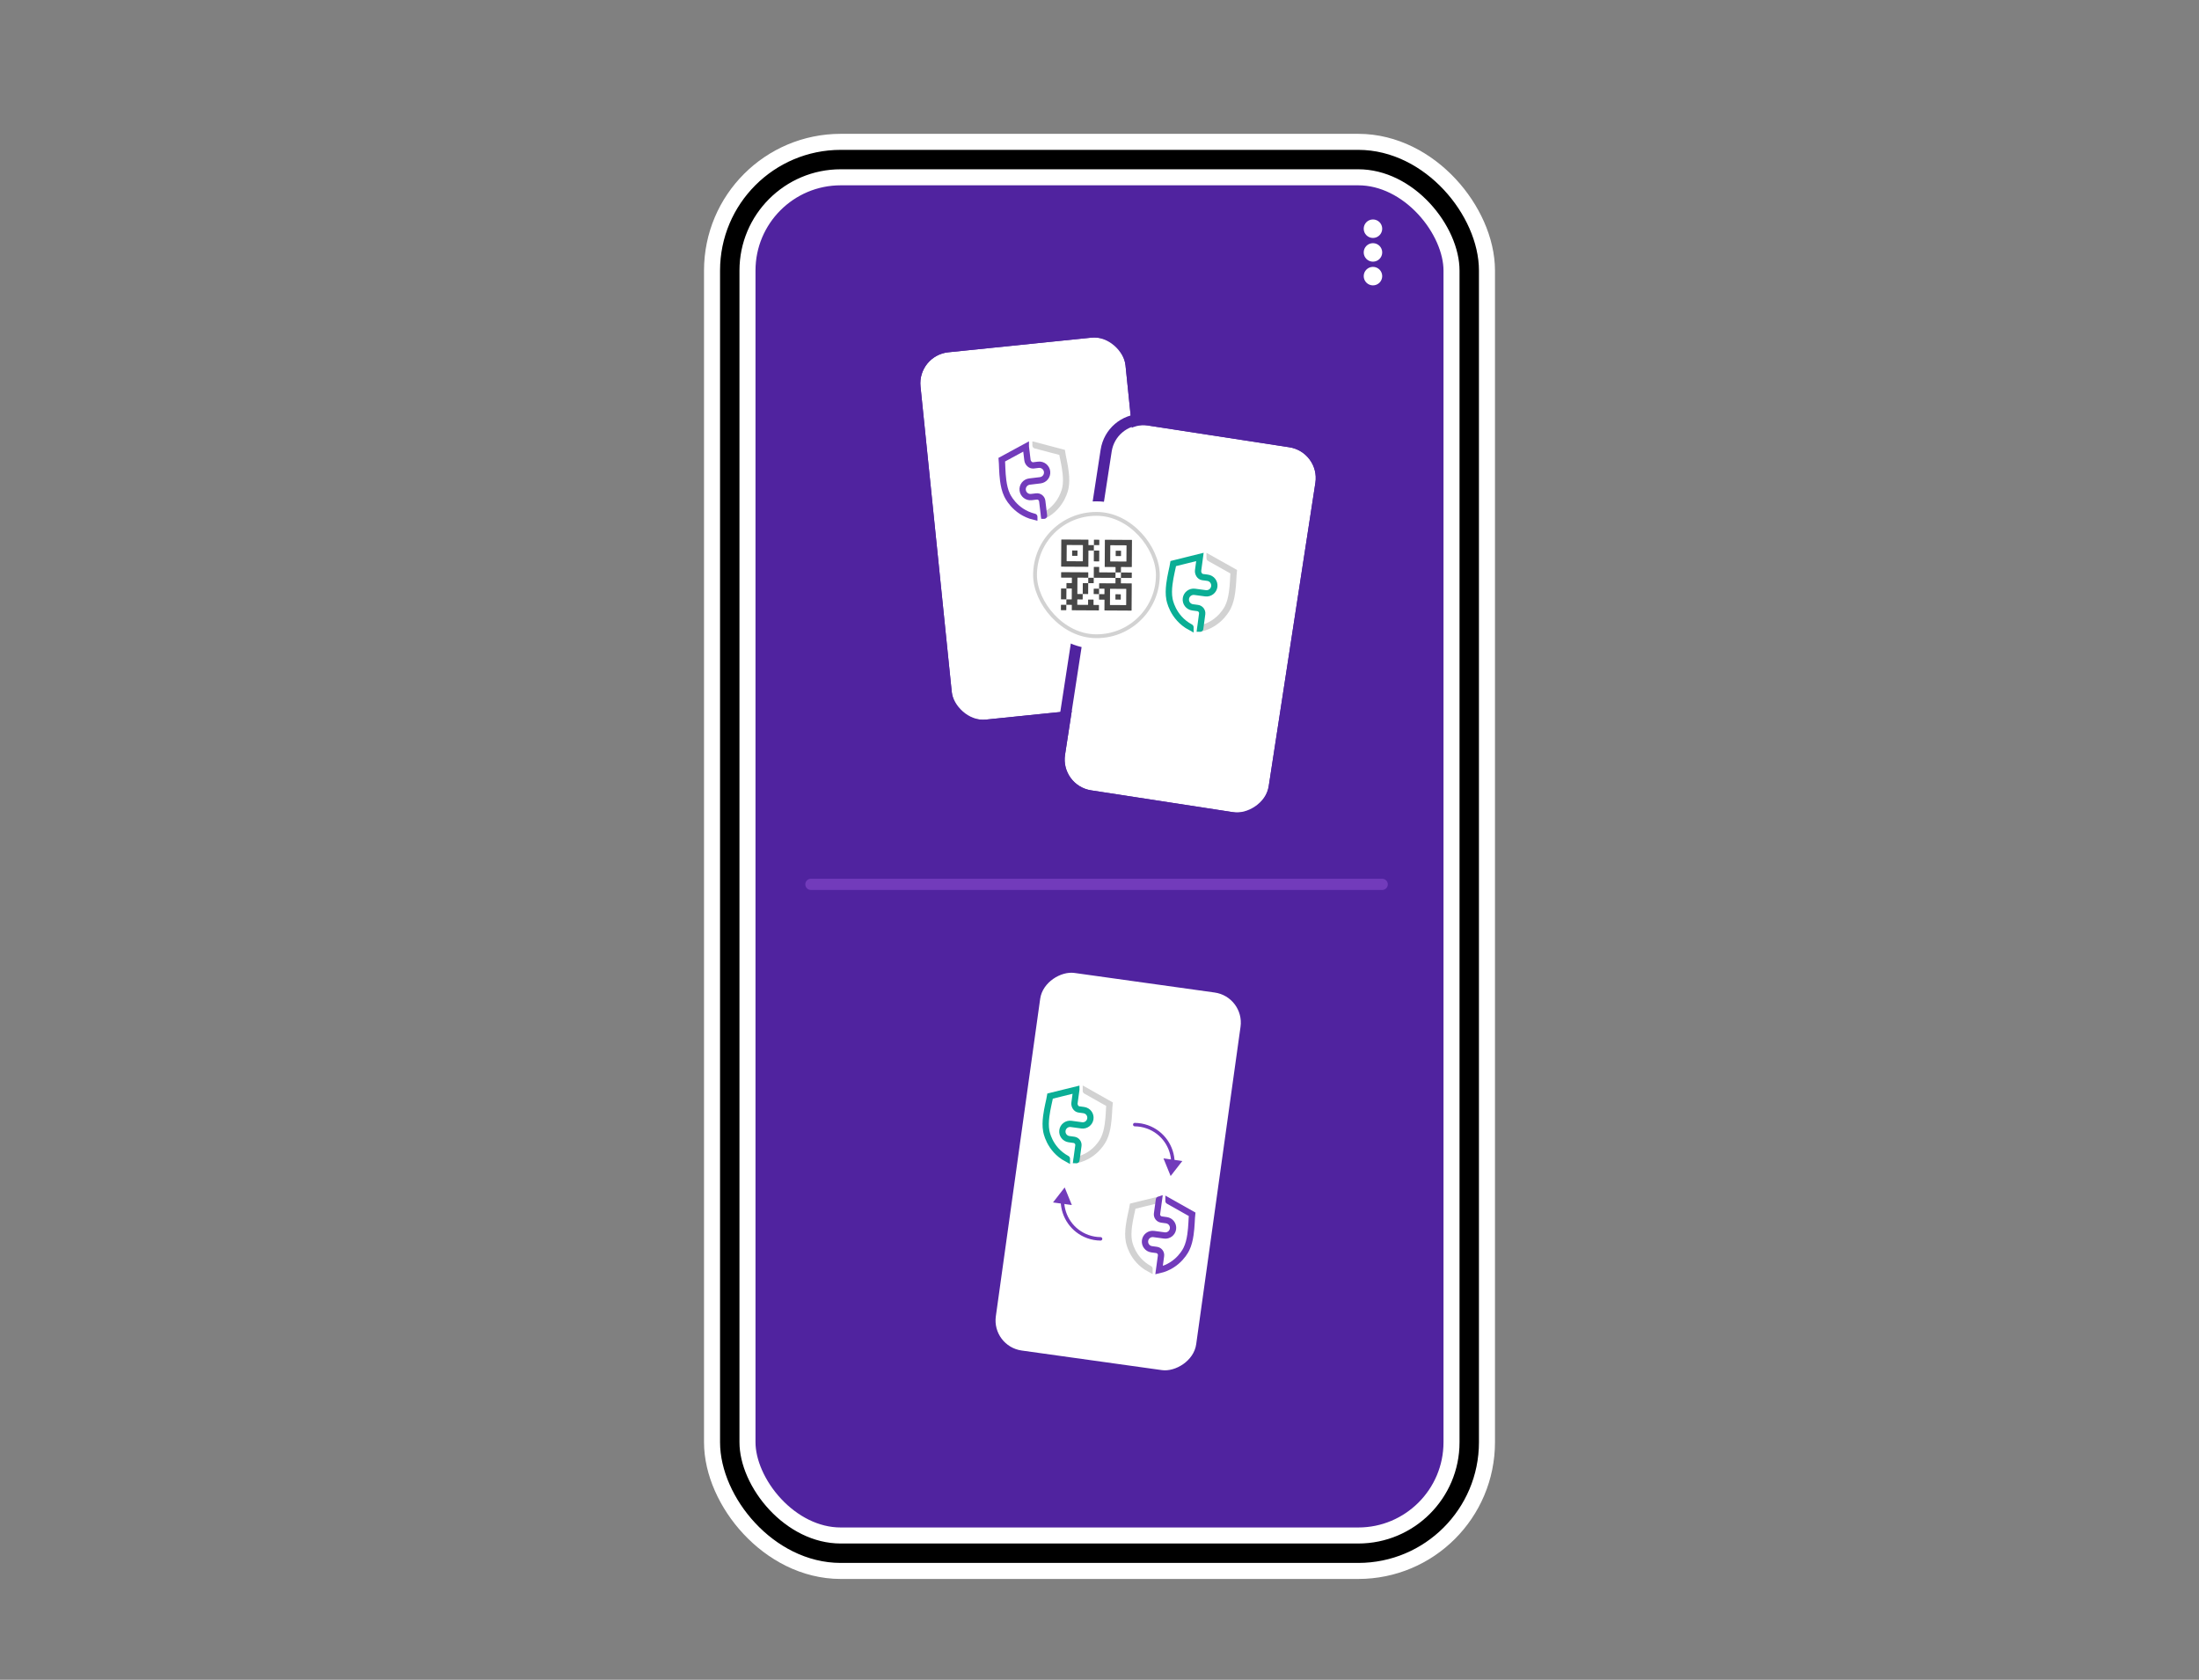 <?xml version="1.0" encoding="UTF-8"?><svg xmlns="http://www.w3.org/2000/svg" width="785.455" height="600" viewBox="0 0 785.455 600"><rect x="0" y="0" width="785.455" height="600" fill="#808080" stroke="none"/><defs><style>.h,.i,.j,.k,.l,.m,.n,.o,.p{stroke-miterlimit:10;}.h,.i,.j,.k,.l,.n,.o,.p{fill:none;}.h,.i,.k{stroke-width:2.25px;}.h,.i,.k,.l,.m,.n,.o,.p{stroke-linecap:round;}.h,.m,.p{stroke:#723bbb;}.i,.o{stroke:#d2d2d2;}.j{stroke-width:18.389px;}.j,.l{stroke:#fff;}.k{stroke:#0aae95;}.l{stroke-width:8.959px;}.m{fill:#b699dc;stroke-width:4px;}.n{stroke:#000;stroke-width:6.936px;}.o{stroke-width:1.368px;}.q{fill:#50239f;}.q,.r,.s,.t{stroke-width:0px;}.r{fill:#474747;}.s{fill:#723bbb;}.t{fill:#fff;}.p{stroke-width:1.238px;}</style></defs><g id="c"><rect class="q" x="260.66" y="56.998" width="264.134" height="497.803" rx="39.641" ry="39.641"/><rect class="j" x="260.66" y="56.998" width="264.134" height="497.803" rx="39.641" ry="39.641"/><rect class="n" x="260.66" y="56.998" width="264.134" height="497.803" rx="39.641" ry="39.641"/><rect class="t" x="331.314" y="382.339" width="136.183" height="72.258" rx="10.844" ry="10.844" transform="translate(-70.292 756.145) rotate(-82.049)"/><path class="i" d="m387.861,389.652v-.001s8.432,4.756,8.432,4.756c-.163,1.413-.16,4.376-.6,7.339-.132.889-.304,1.778-.532,2.626-.228.848-.513,1.654-.87,2.376,0,0-2.627,6.006-9.806,7.626"/><path class="k" d="m381.077,413.892l-0.0.002c-6.449-3.49-7.367-9.956-7.367-9.956-.151-.792-.209-1.645-.201-2.523.007-.878.08-1.78.192-2.672.37-2.973,1.167-5.825,1.389-7.231l9.357-2.304v.001s-.648,4.735-.648,4.735c-.139,1.014.538,2.196,1.552,2.334l1.764.241c1.505.205,2.559,1.592,2.353,3.097h0c-.205,1.505-1.592,2.559-3.097,2.353l-3.788-.517c-1.505-.205-2.892.848-3.097,2.353h0c-.205,1.505.848,2.892,2.353,3.097l1.764.241c1.014.139,1.724,1.073,1.586,2.087l-.702,5.144.001-0"/><path class="i" d="m410.588,453.221l-0.0.002c-6.449-3.49-7.367-9.956-7.367-9.956-.151-.792-.209-1.645-.201-2.523.007-.878.08-1.78.192-2.672.37-2.973,1.167-5.825,1.389-7.231l9.357-2.304v.001"/><path class="h" d="m417.372,428.98v-.001s8.432,4.756,8.432,4.756c-.163,1.413-.16,4.376-.6,7.339-.132.889-.304,1.778-.532,2.626-.228.848-.513,1.654-.87,2.376,0,0-2.627,6.006-9.806,7.626l.702-5.144c.139-1.014-.572-1.949-1.586-2.087l-1.764-.241c-1.505-.205-2.559-1.592-2.353-3.097h0c.205-1.505,1.592-2.559,3.097-2.353l3.788.517c1.505.205,2.892-.848,3.097-2.353h0c.205-1.505-.848-2.892-2.353-3.097l-1.764-.241c-1.014-.139-1.724-1.073-1.586-2.087l.68-4.982-.007.003"/><path class="p" d="m405.325,401.706c1.505.012,3.033.273,4.529.81,5.541,1.988,9.016,7.171,9.094,12.73"/><polygon class="s" points="415.581 413.78 418.139 420.07 422.309 414.71 415.581 413.78"/><path class="p" d="m393.108,442.509c-1.504-.011-3.033-.273-4.529-.809-5.541-1.988-9.016-7.171-9.094-12.73"/><polygon class="s" points="382.852 430.436 380.293 424.145 376.124 429.506 382.852 430.436"/><circle class="t" cx="490.405" cy="81.694" r="3.304"/><circle class="t" cx="490.405" cy="90.162" r="3.304"/><circle class="t" cx="490.405" cy="98.631" r="3.304"/><line class="m" x1="289.644" y1="315.888" x2="493.708" y2="315.888"/></g><g id="f"><rect class="t" x="334.18" y="122.878" width="73.612" height="131.889" rx="11.134" ry="11.134" transform="translate(-17.289 38.732) rotate(-5.841)"/><path class="q" d="m390.961,120.55c5.64-0,10.477,4.27,11.063,10.002l11.155,109.052c.626,6.117-3.826,11.584-9.944,12.21l-51.077,5.225c-.385.039-.768.059-1.147.059-5.64,0-10.477-4.27-11.063-10.002l-11.155-109.052c-.626-6.117,3.826-11.584,9.944-12.21l51.077-5.225c.385-.039.768-.059,1.147-.059m0-4c-.516,0-1.038.027-1.554.079l-51.077,5.225c-4.021.411-7.642,2.364-10.195,5.498-2.553,3.135-3.732,7.076-3.321,11.097l11.155,109.052c.793,7.75,7.26,13.595,15.043,13.595.516,0,1.038-.027,1.554-.079l51.077-5.225c8.302-.849,14.365-8.294,13.516-16.596l-11.155-109.052c-.793-7.75-7.26-13.595-15.042-13.595h0Z"/><rect class="t" x="359.182" y="184.225" width="131.889" height="73.612" rx="11.134" ry="11.134" transform="translate(142.033 607.613) rotate(-81.255)"/><path class="q" d="m408.072,151.819c.563,0,1.133.043,1.707.131l50.747,7.806c6.078.935,10.247,6.62,9.312,12.697l-16.666,108.346c-.847,5.504-5.59,9.443-10.991,9.443-.563,0-1.132-.043-1.706-.131l-50.747-7.806c-6.078-.935-10.247-6.62-9.312-12.698l16.666-108.346c.846-5.504,5.589-9.443,10.991-9.443m.001-4h-.001c-7.515.001-13.8,5.398-14.944,12.835l-16.666,108.346c-1.269,8.248,4.41,15.991,12.658,17.259l50.747,7.806c.766.118,1.544.177,2.314.177,7.516,0,13.801-5.398,14.945-12.835l16.666-108.346c.615-3.995-.363-7.991-2.754-11.251-2.391-3.26-5.908-5.394-9.903-6.008l-50.747-7.806c-.766-.118-1.544-.177-2.314-.177h0Z"/><rect class="t" x="369.701" y="183.558" width="43.871" height="43.695" rx="21.848" ry="21.848"/><rect class="l" x="369.701" y="183.558" width="43.871" height="43.695" rx="21.848" ry="21.848"/><rect class="o" x="369.701" y="183.558" width="43.871" height="43.695" rx="21.848" ry="21.848"/><path class="i" d="m369.874,159.091v-.001s9.485,2.501,9.485,2.501c.202,1.427.965,4.33,1.293,7.348.099.905.158,1.821.152,2.711-.006.889-.079,1.753-.244,2.553,0,0-1.036,6.561-7.658,9.989"/><path class="h" d="m369.438,184.592l0.0.002c-7.217-1.768-9.774-7.871-9.774-7.871-.351-.738-.626-1.559-.844-2.421-.218-.862-.378-1.766-.497-2.669-.399-3.009-.349-6.01-.491-7.444l8.582-4.657v.001s.578,4.808.578,4.808c.124,1.03,1.09,2.015,2.12,1.89l1.791-.216c1.528-.184,2.916.905,3.101,2.433h0c.184,1.528-.905,2.916-2.433,3.101l-3.846.464c-1.528.184-2.617,1.573-2.433,3.101h0c.184,1.528,1.573,2.617,3.101,2.433l1.791-.216c1.03-.124,1.965.61,2.089,1.639l.63,5.222.001-0"/><path class="i" d="m432.068,199.382v-.001s8.588,4.819,8.588,4.819c-.163,1.438-.152,4.451-.594,7.466-.132.905-.305,1.81-.535,2.672-.23.863-.518,1.683-.88,2.419,0,0-2.659,6.115-9.958,7.78"/><path class="k" d="m425.222,224.055l-0.0.002c-6.568-3.536-7.516-10.111-7.516-10.111-.155-.805-.216-1.673-.21-2.566.006-.893.078-1.811.189-2.719.37-3.025,1.174-5.928,1.397-7.359l9.514-2.364-.002.018-.646,4.801c-.139,1.032.552,2.232,1.584,2.371l1.795.241c1.532.206,2.606,1.614,2.401,3.145h0c-.206,1.532-1.614,2.606-3.145,2.401l-3.854-.518c-1.532-.206-2.94.869-3.145,2.401h0c-.206,1.532.869,2.94,2.401,3.145l1.795.241c1.032.139,1.756,1.087,1.618,2.12l-.703,5.234.001-0"/><g id="g"><path class="r" d="m392.588,210.278l.011-1.845c0-.051.042-.092.093-.092l5.649.032c.051 0.0.092-.041.093-.092l.011-1.868-.01.009,1.954.011-.009-.009-.011,1.848c-0.0.051.041.092.092.093l3.691.021c.051 0.0.092.042.092.093l-.054,9.53c-0.0.051-.042.092-.093.092l-9.51-.054c-.051-0-.092-.042-.092-.093l.021-3.672c0-.051-.041-.092-.092-.093l-1.765-.01c-.051-0-.092-.042-.092-.093l.011-1.871-.01.009,1.834.01c.051 0.0.092-.041.093-.092l.01-1.769c0-.051-.041-.092-.092-.093l-1.834-.01.009.009Zm3.906.125l-.032,5.609c-0.0.051.041.092.092.093l5.609.032c.051 0.0.092-.041.093-.092l.032-5.609c0-.051-.041-.092-.092-.093l-5.609-.032c-.051-0-.092.041-.093.092Z"/><path class="r" d="m386.733,212.18l-.011,1.849c-0.0.051-.042.092-.093.092l-1.737-.01c-.051-0-.092.041-.093.092l-.01,1.742c-0.0.051.041.092.092.093l3.677.021c.051 0.0.092-.041.093-.092l.01-1.716c0-.051.042-.092.093-.092l1.752.01c.051 0.0.092.042.092.093l-.01,1.731c-0.0.051.041.092.092.093l1.759.01c.051 0.0.092.042.092.093l-.01,1.755c-0.0.051-.042.092-.093.092l-9.504-.054c-.051-0-.092-.042-.092-.093l.01-1.75c0-.051-.041-.092-.092-.093l-1.872-.011.009.009c.004-.651.007-1.302.011-1.952l-.01.009,1.835.01c.051 0.0.092-.041.093-.092l.021-3.714c0-.051-.041-.092-.092-.093l-1.835-.01.009.009.011-1.848c0-.051.042-.092.093-.092l1.736.01c.051 0.0.092-.041.093-.092l.01-1.75c0-.051-.041-.092-.092-.093l-3.662-.021c-.051-0-.092-.042-.092-.093l.01-1.758c0-.051.042-.092.093-.092l9.509.054c.051 0.0.092.042.092.093l-.011,1.836.01-.009-3.78-.021c-.051-0-.092.041-.093.092l-.032,5.658c-0.0.051.041.092.092.093l1.835.01-.009-.009Z"/><path class="r" d="m390.722,194.702c-.004.651-.008,1.301-.011,1.952l.009-.009-1.848-.011c-.051-0-.092.041-.093.092l-.032,5.636c-0.0.051-.042.092-.093.092l-9.53-.054c-.051-0-.092-.042-.092-.093l.054-9.504c0-.051.042-.092.093-.092l9.506.054c.051 0.0.092.042.092.093l-.01,1.75c-0.0.051.041.092.092.093l1.872.011-.009-.009Zm-9.644,5.76l5.609.032c.051 0.0.092-.041.093-.092l.032-5.609c0-.051-.041-.092-.092-.093l-5.609-.032c-.051-0-.092.041-.093.092l-.032,5.609c-0.0.051.041.092.092.093Z"/><path class="r" d="m398.455,204.477l.011-1.848c0-.051-.041-.092-.092-.093l-3.691-.021c-.051-0-.092-.042-.092-.093l.054-9.53c0-.051.042-.092.093-.092l9.494.054c.051 0.0.092.042.092.093l-.054,9.507c-0.0.051-.042.092-.093.092l-3.683-.021c-.051-0-.092.041-.093.092l-.011,1.871.01-.009-1.954-.011.009.009Zm-1.872-9.632l-.032,5.609c-0.0.051.041.092.092.093l5.609.032c.051 0.0.092-.041.093-.092l.032-5.609c0-.051-.041-.092-.092-.093l-5.609-.032c-.051-0-.092.041-.093.092Z"/><path class="r" d="m398.444,206.413c-2.451-.013-4.903-.025-7.354-.037-.14-.001-.281.002-.421.003-0-0.0.01.009.01.009l.022-3.797c0-.051.042-.092.093-.092l1.731.01c.051 0.0.092.042.092.093l-.01,1.749c-0.0.051.041.092.092.093,1.941.011,3.849.022,5.758.033l-.009-.009-.011,1.954.01-.009Z"/><path class="r" d="m390.71,196.654l1.835.01c.051 0.0.092.042.092.093l-.021,3.679c-0.0.051-.042.092-.093.092l-1.734-.01c-.051-0-.092-.042-.092-.093.007-1.262.014-2.522.021-3.781,0,0-.009.009-.009.009Z"/><path class="r" d="m400.39,204.488l3.779.021c.051 0.0.092.042.092.093l-.01,1.751c-0.0.051-.042.092-.093.092l-3.779-.021s.009.009.009.009l.011-1.954-.01.009Z"/><path class="r" d="m388.7,208.302l-.022,3.797c-0.0.051-.042.092-.093.092-.625-.004-1.239-.007-1.852-.011l.009.009.022-3.797c0-.051.042-.092.093-.092l1.852.011-.009-.009Z"/><path class="r" d="m380.899,214.092l-1.835-.01c-.051-0-.092-.042-.092-.093l.021-3.696c0-.051.042-.092.093-.092l1.835.01-.009-.009-.022,3.898.01-.009Z"/><path class="r" d="m390.731,194.711l.01-1.834c0-.051.042-.092.093-.092l1.735.01c.051 0.0.092.042.092.093l-.01,1.733c-0.0.051-.042.092-.093.092-.613-.004-1.224-.007-1.836-.01,0,0,.009.009.009.009Z"/><path class="r" d="m388.711,206.366c.656.007,1.311.014,1.967.022 0.0 0-.01-.009-.01-.009-.003.604-.006,1.208-.01,1.841-0.0.051-.043.093-.094.093-.64-.004-1.252-.007-1.865-.011l.009.009.011-1.954-.01.009Z"/><path class="r" d="m392.577,212.214l-1.835-.01c-.051-0-.092-.042-.092-.093l.01-1.751c0-.051.042-.092.093-.092l1.835.01s-.009-.009-.009-.009l-.011,1.954.01-.009Z"/><path class="r" d="m380.879,216.035l-.01,1.834c-0.0.051-.042.092-.093.092l-1.735-.01c-.051-0-.092-.042-.092-.093l.01-1.733c0-.051.042-.092.093-.092.613.004,1.224.007,1.836.01,0,0-.009-.009-.009-.009Z"/><rect class="r" x="398.423" y="212.271" width="1.904" height="1.906" rx=".092" ry=".092" transform="translate(183.881 611.379) rotate(-89.674)"/><rect class="r" x="382.952" y="196.634" width="1.911" height="1.905" rx=".092" ry=".092" transform="translate(184.138 580.362) rotate(-89.674)"/><rect class="r" x="398.514" y="196.723" width="1.905" height="1.904" rx=".092" ry=".092" transform="translate(199.521 596.01) rotate(-89.674)"/></g></g></svg>
